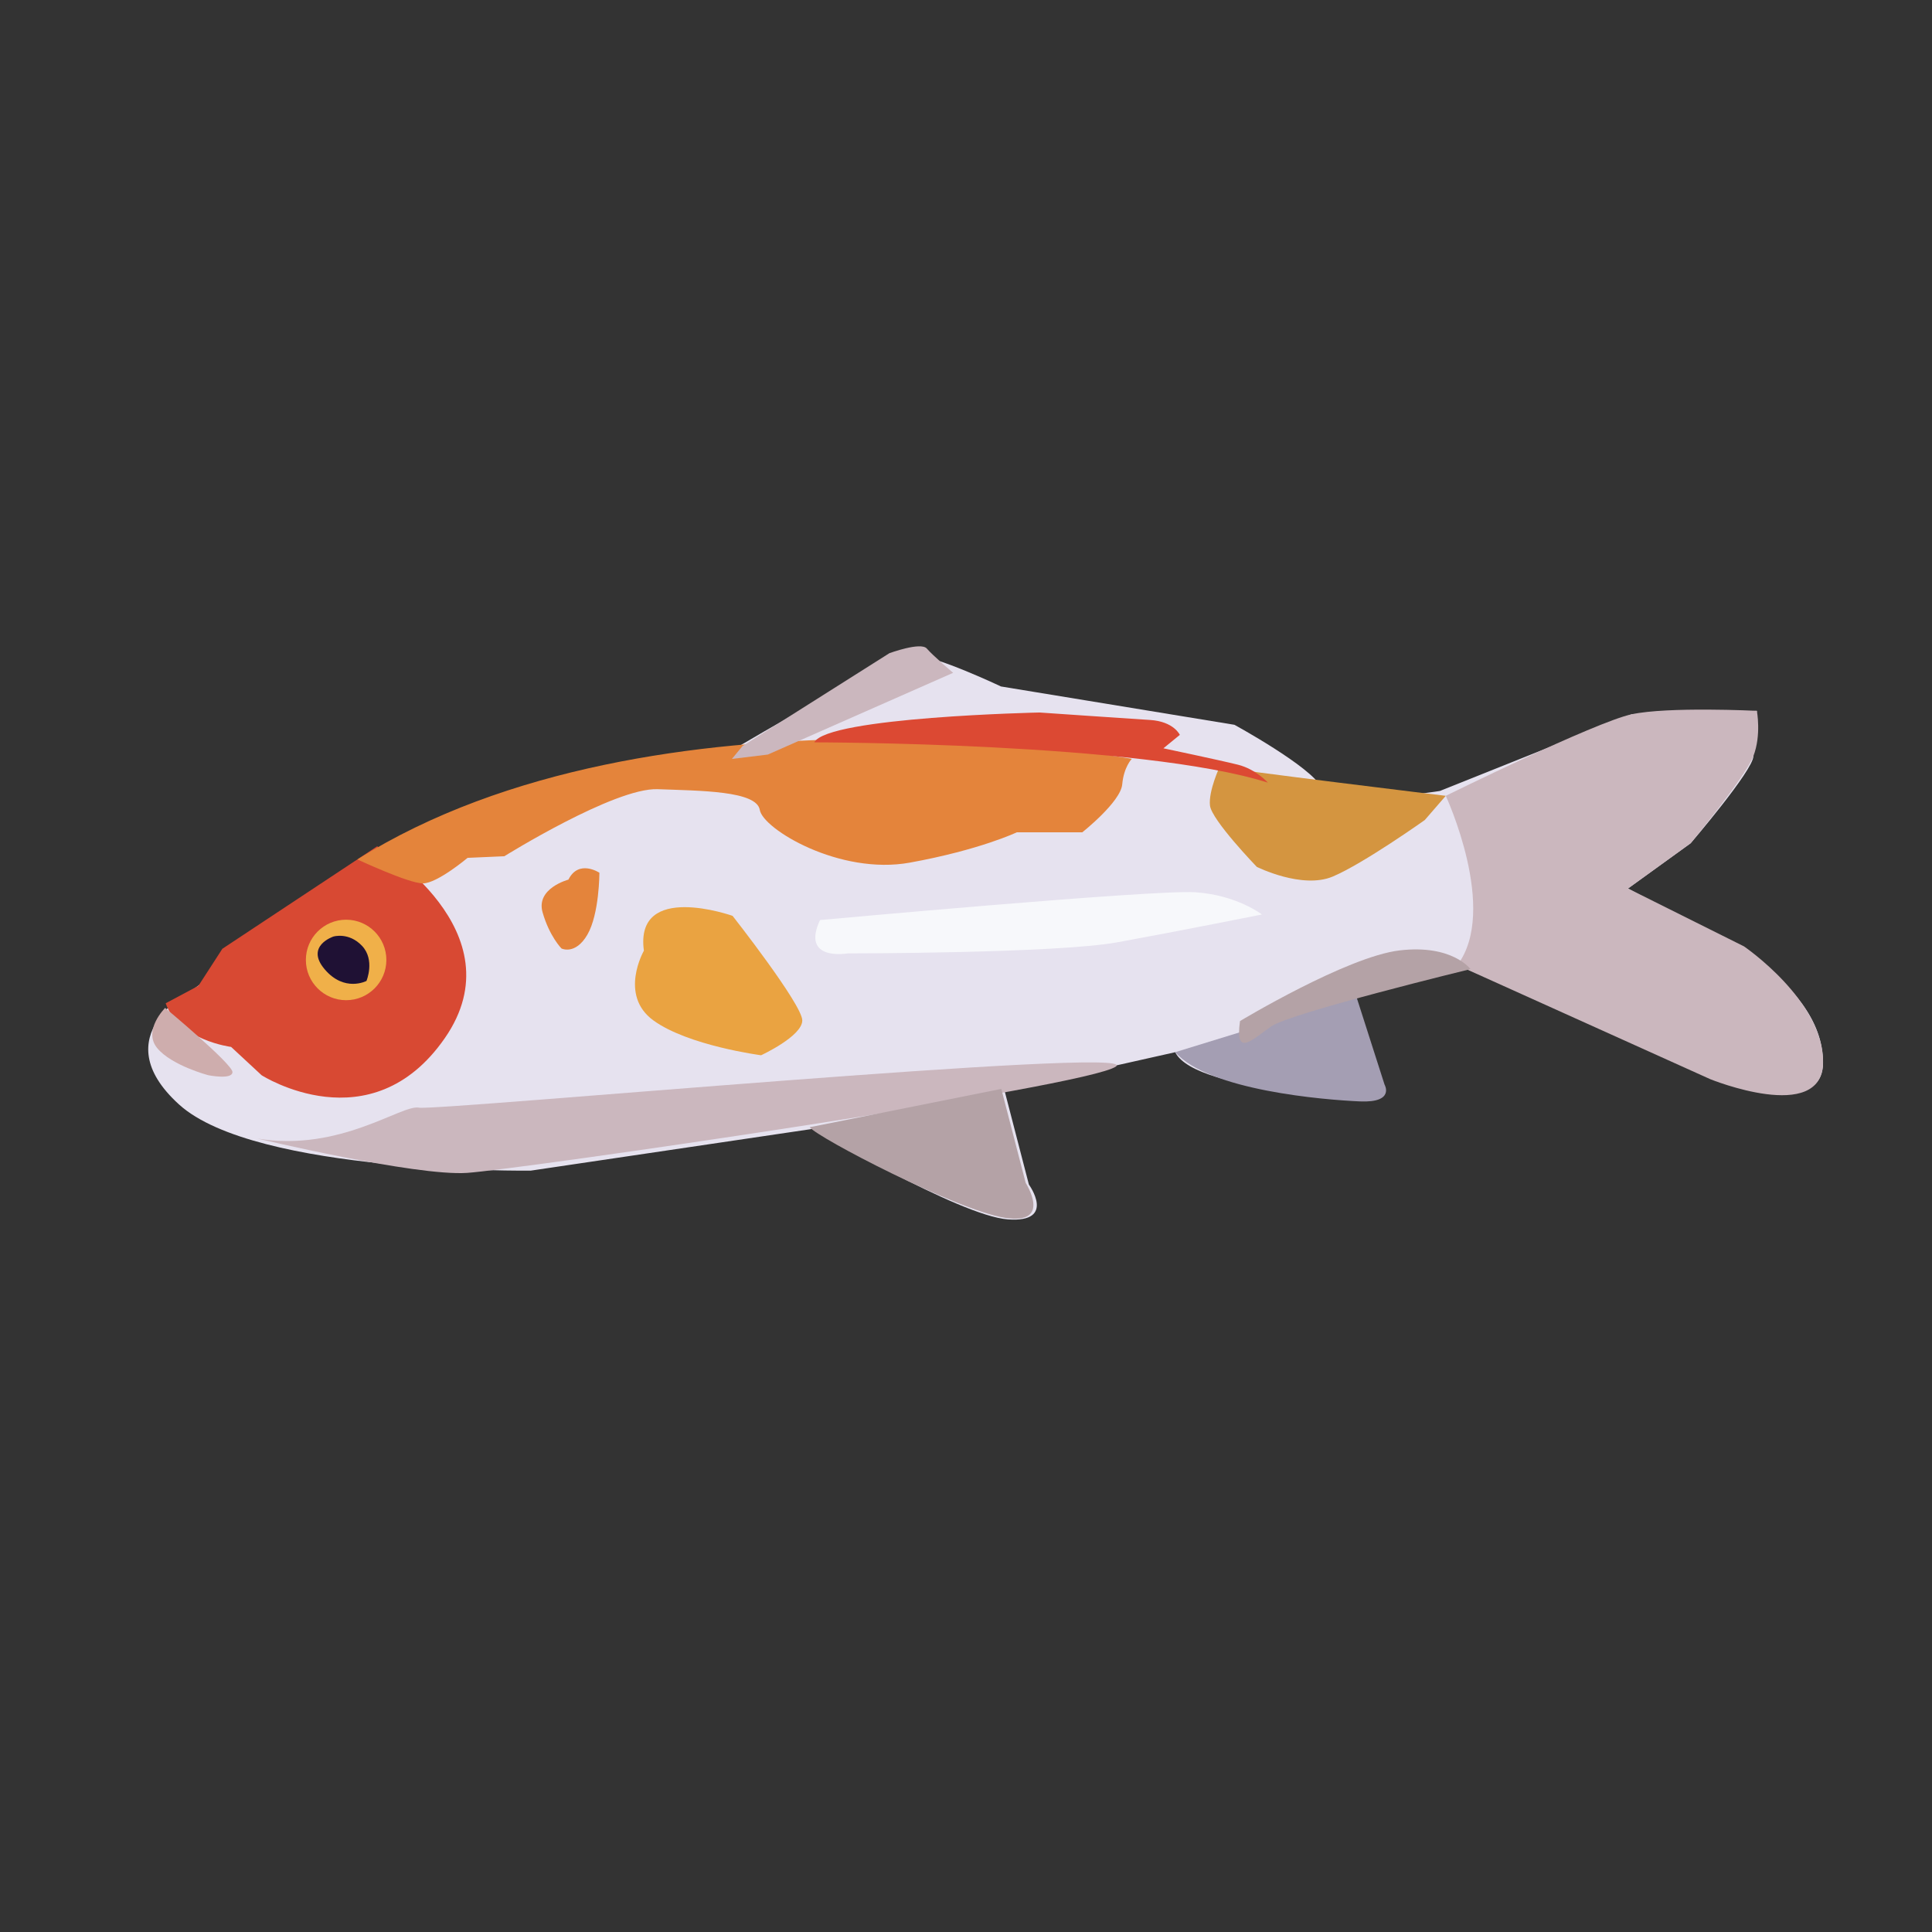 <?xml version="1.0" encoding="UTF-8"?>
<svg id="Layer_1" data-name="Layer 1" xmlns="http://www.w3.org/2000/svg" viewBox="0 0 100 100">
  <rect x="0" y="0" width="100" height="100" fill="#333333" stroke="none"/>
  <defs>
    <style>
      .cls-1 {
        fill: #f7f8fb;
      }

      .cls-2 {
        fill: #eaa341;
      }

      .cls-3 {
        fill: #e6e2ef;
      }

      .cls-4 {
        fill: #e4843b;
      }

      .cls-5 {
        fill: #f0b049;
      }

      .cls-6 {
        fill: #b4a2a6;
      }

      .cls-7 {
        fill: #ceadad;
      }

      .cls-8 {
        fill: #dc4933;
      }

      .cls-9 {
        fill: #a49eb3;
      }

      .cls-10 {
        fill: #cbb7be;
      }

      .cls-11 {
        fill: #d84933;
      }

      .cls-12 {
        fill: #d49540;
      }

      .cls-13 {
        fill: #1f1134;
      }
    </style>
  </defs>
  <path class="cls-3" d="M9.988,51.216l8.473-6.13s14.423-5.769,19.831-6.49c0,0,7.933-4.687,9.014-4.687s4.507,1.623,4.507,1.623l12.079,1.983s3.966,2.163,4.507,3.245,6.13,.18,6.13,.18l9.916-3.966,6.49-.18s-.18,1.623-.18,2.344-3.245,4.507-3.245,4.507l-3.245,2.344,3.245,1.803s6.851,2.704,6.851,7.211-12.079-2.163-12.079-2.163l-6.851-2.885s-5.048,.361-5.228,1.623,1.262,5.228,1.262,5.228c0,0-9.555-.18-10.637-2.344l-8.834,1.983,1.262,4.868s1.442,1.983-1.082,1.803-10.096-4.687-10.096-4.687l-14.603,2.163s-14.243,.18-18.209-3.425,.721-5.949,.721-5.949Z"/>
  <path class="cls-11" d="M8.576,51.93l1.693-.903,1.241-1.919,8.013-5.304s7.336,4.402,3.499,9.932-9.48,1.919-9.48,1.919l-1.58-1.467s-2.709-.339-3.386-2.257Z"/>
  <path class="cls-4" d="M18.501,44.484s2.645,1.24,3.388,1.24,2.314-1.322,2.314-1.322l1.901-.083s5.702-3.554,7.934-3.471,5.124,.083,5.289,1.074,4.132,3.388,7.768,2.727,5.537-1.57,5.537-1.57h3.388s1.983-1.57,2.066-2.479,.496-1.322,.496-1.322c0,0-24.669-4.463-40.082,5.206Z"/>
  <path class="cls-12" d="M63.13,39.687s-.585,1.254-.502,2.006,2.424,3.176,2.424,3.176c0,0,2.341,1.17,3.929,.502s4.765-2.926,4.765-2.926l1.087-1.254s-11.034-1.337-11.703-1.505Z"/>
  <path class="cls-2" d="M33.327,49.209s-1.312,2.296,.492,3.607,5.575,1.804,5.575,1.804c0,0,2.132-.984,2.132-1.804s-3.607-5.411-3.607-5.411c0,0-5.083-1.804-4.591,1.804Z"/>
  <path class="cls-8" d="M42.147,38.424s16.913,0,23.477,2.085c0,0-.618-.695-1.545-.927s-3.861-.85-3.861-.85l.85-.695s-.309-.695-1.545-.772-5.715-.386-5.715-.386c0,0-10.966,.232-11.662,1.545Z"/>
  <path class="cls-1" d="M42.444,47.622s17.263-1.582,19.421-1.439,3.453,1.151,3.453,1.151c0,0-4.316,.863-7.481,1.439s-13.955,.575-13.955,.575c0,0-2.446,.432-1.439-1.726Z"/>
  <path class="cls-10" d="M74.833,41.192s2.75,5.923,.598,8.762l13.094,5.905s5.789,2.347,5.836-.857-4.096-6.02-4.096-6.02l-6-2.994,3.245-2.344s2.824-3.415,3.245-4.507,.18-2.344,.18-2.344c0,0-4.604-.228-6.49,.18s-9.613,4.219-9.613,4.219Z"/>
  <path class="cls-10" d="M38.433,38.615l7.602-4.806s1.63-.6,1.937-.24,1.362,1.256,1.362,1.256l-9.592,4.231-1.857,.226,.548-.668Z"/>
  <path class="cls-10" d="M13.33,58.932s8.176,1.955,10.842,1.777,32.17-4.443,33.592-5.51-35.191,2.311-36.08,2.133-4.088,2.311-8.353,1.6Z"/>
  <path class="cls-9" d="M60.828,54.461l9.375-2.885,1.46,4.558s.557,.954-1.272,.875-7.834-.563-9.562-2.548Z"/>
  <circle class="cls-5" cx="17.915" cy="49.687" r="2.083"/>
  <path class="cls-13" d="M17.259,48.475s-1.481,.484-.456,1.693,2.165,.605,2.165,.605c0,0,.456-1.088-.228-1.814s-1.481-.484-1.481-.484Z"/>
  <path class="cls-7" d="M8.547,52.168s-1.162,1.162-.415,2.075,2.655,1.411,2.655,1.411c0,0,1.245,.249,1.245-.166s-3.485-3.319-3.485-3.319Z"/>
  <path class="cls-6" d="M41.912,58.344l9.916-1.983,1.262,4.868s1.412,2.195-1.082,1.803-9.722-4.164-10.096-4.687Z"/>
  <path class="cls-6" d="M64.183,52.85s5.533-3.335,8.26-3.657,3.67,.968,3.67,.968c0,0-9.313,2.264-10.317,2.966s-1.883,1.622-1.613-.277Z"/>
  <path class="cls-4" d="M29.421,45.529s-1.693,.446-1.337,1.693,.98,1.872,.98,1.872c0,0,.713,.356,1.337-.713s.624-3.208,.624-3.208c0,0-1.069-.713-1.604,.356Z"/>
</svg>